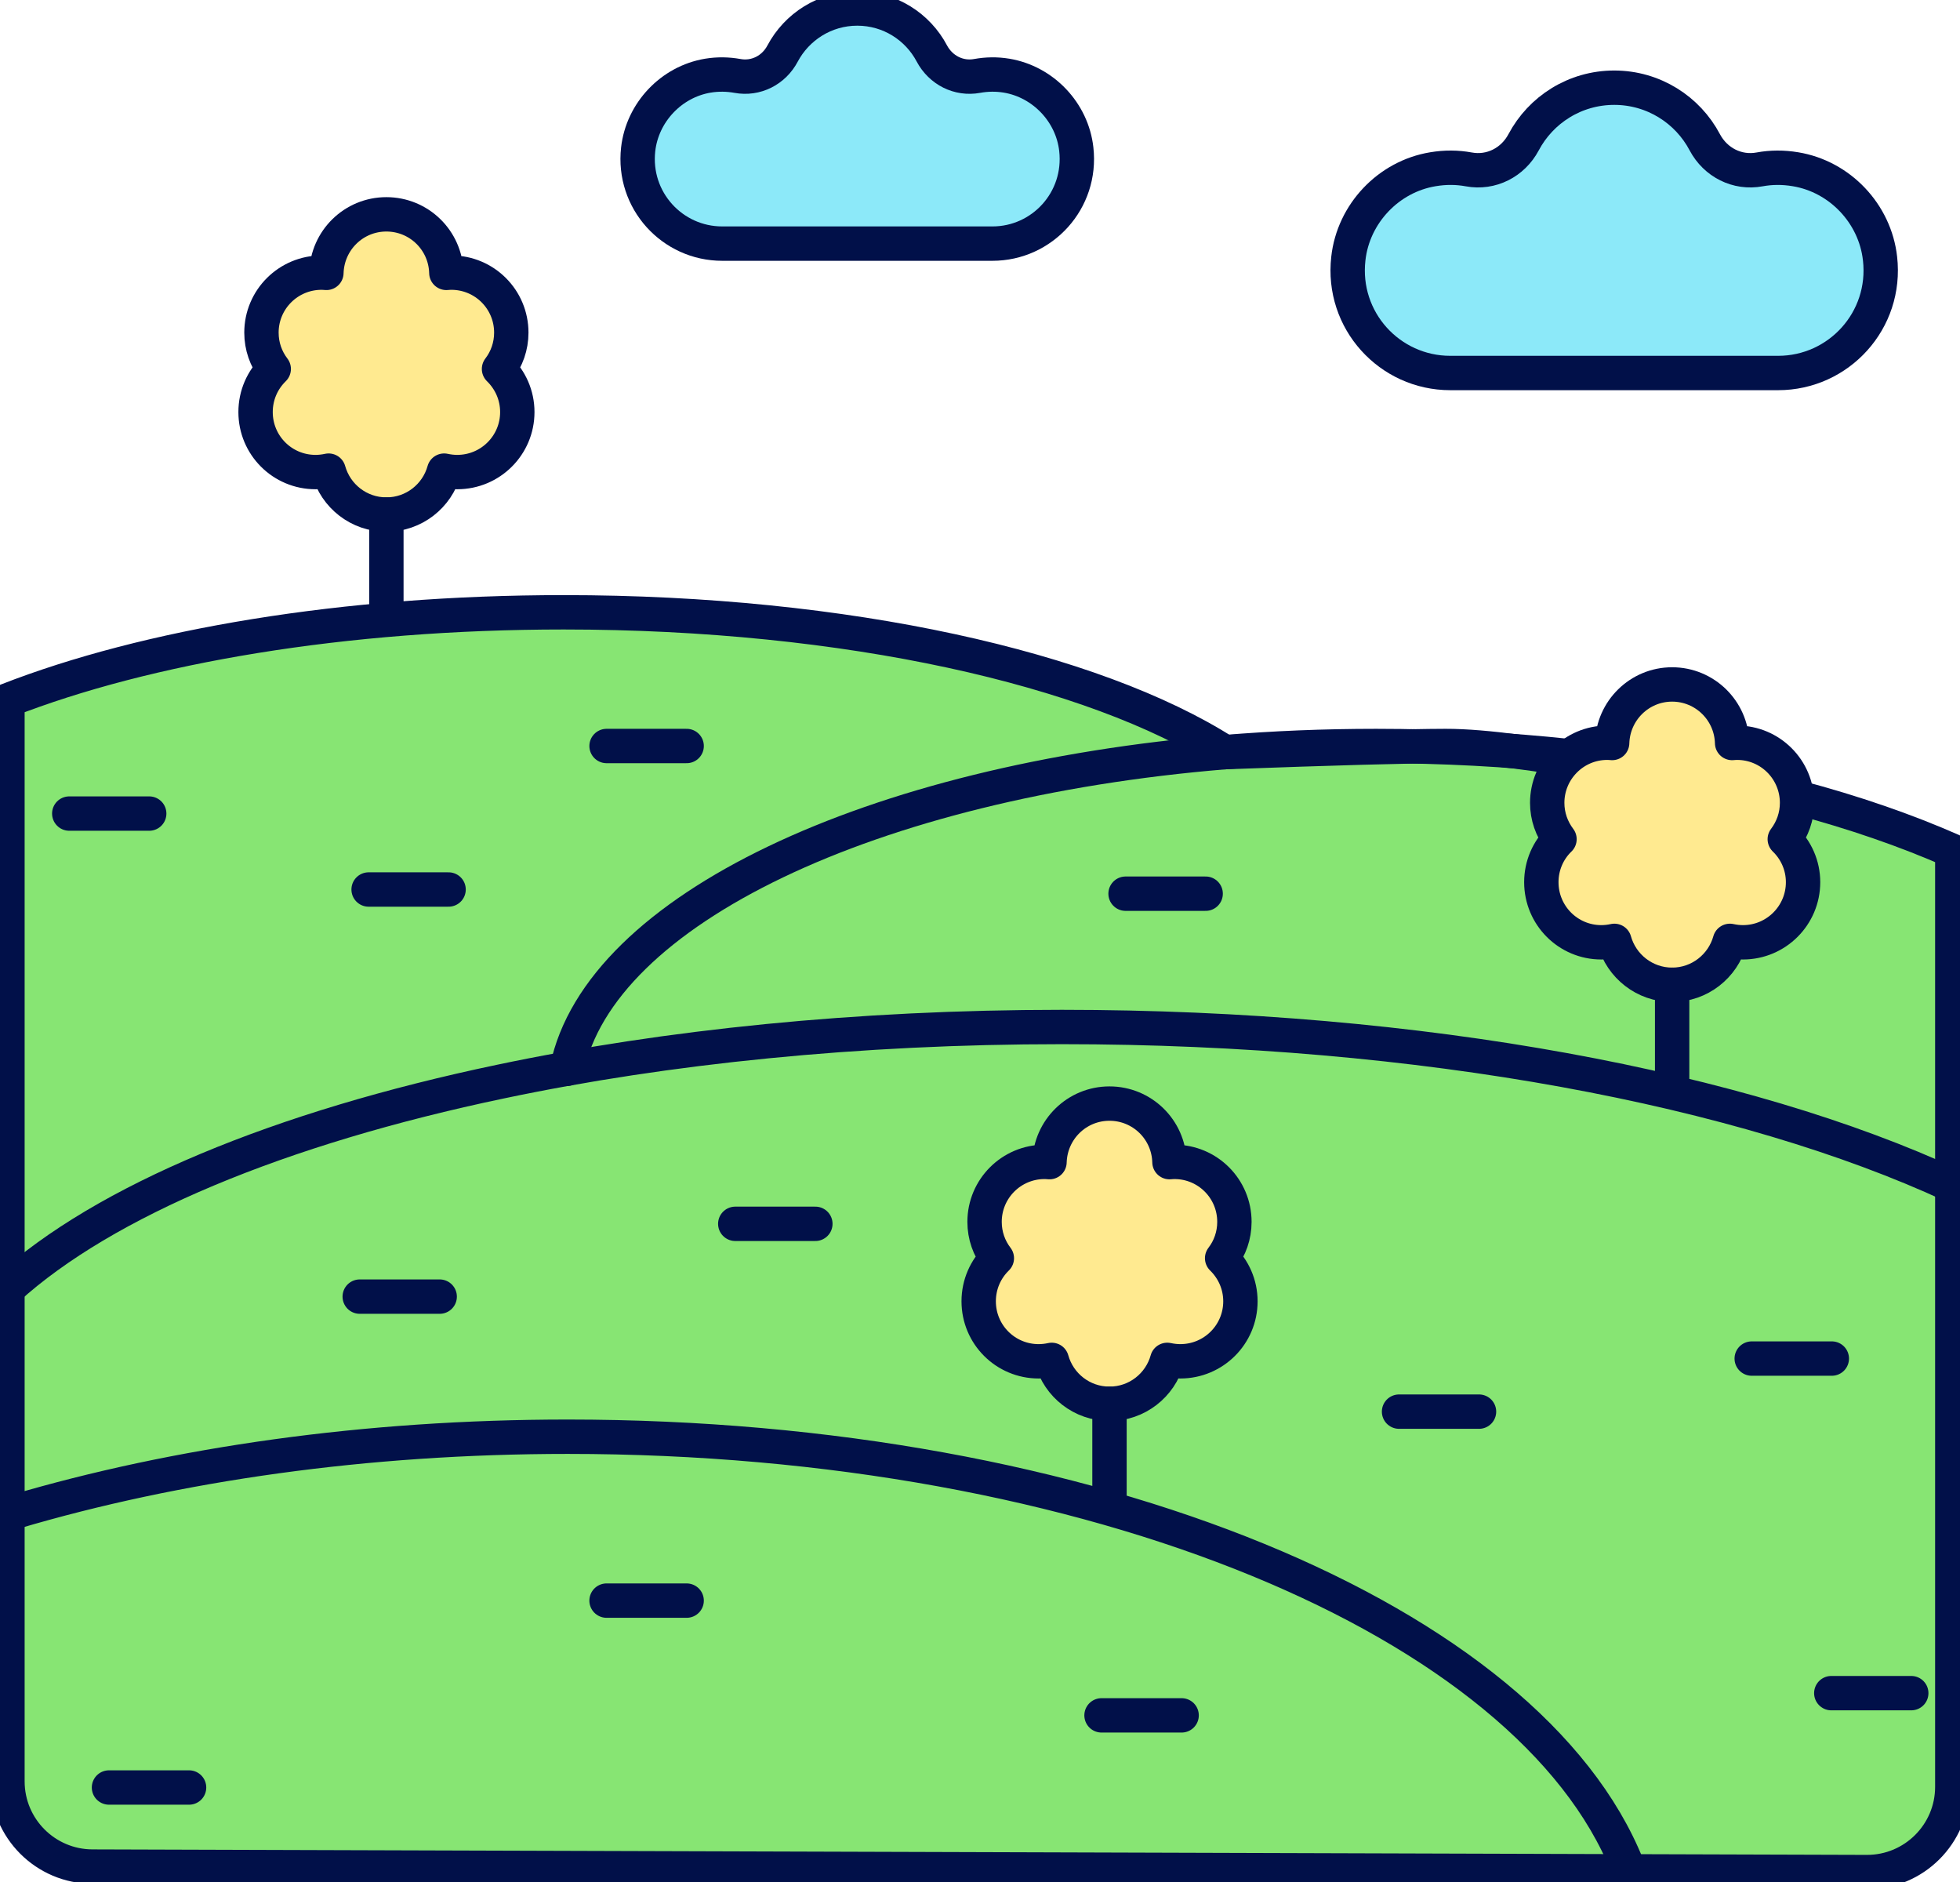 <svg version="1.2" xmlns="http://www.w3.org/2000/svg" viewBox="0 0 1500 1440" width="200" height="192">
	<title>&lt;Group&gt;</title>
	<style>
		.s0 { fill: #8ce9f9;stroke: #011049;stroke-linecap: round;stroke-linejoin: round;stroke-width: 26.3 } 
		.s1 { fill: #87e573;stroke: #011049;stroke-linecap: round;stroke-linejoin: round;stroke-width: 26.3 } 
		.s2 { fill: none;stroke: #011049;stroke-linecap: round;stroke-linejoin: round;stroke-width: 26.3 } 
		.s3 { fill: #ffea90;stroke: #011049;stroke-linecap: round;stroke-linejoin: round;stroke-width: 26.3 } 
	</style>
	<g id="&lt;Group&gt;">
		<path id="&lt;Path&gt;" class="s0" d="m1109.9 285.4c-46.4 0-83.4-40.2-78-87.6 3.8-34.3 30.7-62.7 64.7-68.3 9.5-1.6 18.7-1.5 27.4 0.1 17.2 3.2 33.8-5.3 42-20.7 13.2-24.9 39.3-41.8 69.4-41.8 30 0 56.2 16.9 69.3 41.8 8.2 15.4 24.8 23.9 42 20.7 8.7-1.6 17.9-1.7 27.4-0.1 34 5.6 60.9 34 64.7 68.3 5.4 47.4-31.6 87.6-78 87.6z"/>
		<path id="&lt;Path&gt;" class="s0" d="m552.7 186.4c-38.2 0-68.7-33.1-64.3-72.2 3.2-28.2 25.3-51.6 53.3-56.3 7.9-1.3 15.5-1.1 22.7 0.2 14.1 2.6 27.8-4.4 34.5-17.1 10.9-20.5 32.4-34.5 57.2-34.5 24.8 0 46.3 14 57.1 34.5 6.8 12.7 20.5 19.7 34.6 17.1 7.2-1.3 14.8-1.5 22.6-0.2 28 4.7 50.2 28.1 53.3 56.3 4.4 39.1-26 72.2-64.2 72.2z"/>
		<path id="&lt;Path&gt;" class="s1" d="m1106.2 570.8c31.1-0.1 77 7.2 107.7 12.3l161.2 26.9c43.4 11.5 83.4 25.3 119 41v716.2c0 36-29.3 65.3-65.4 65.2l-1358-4.2c-35.9-0.1-65-29.3-65-65.2v-827.1c106.3-41.5 257.7-67.4 425.7-67.4 216.6 0 405.6 43.1 505.9 107q125.4-4.6 168.9-4.7z"/>
		<path id="&lt;Path&gt;" class="s2" d="m433.9 817.8c24.9-121.5 233.3-220 503.4-242.3 37.5-3.1 76.2-4.7 115.8-4.7 51.1 0 100.7 2.7 148.2 7.8"/>
		<path id="&lt;Path&gt;" class="s2" d="m5.7 986.1c74.1-67.2 208.1-123.1 377.7-158.6 126.6-26.6 273.2-41.7 429.2-41.7 276.1 0 522.1 47.4 681.6 121.3"/>
		<path id="&lt;Path&gt;" class="s2" d="m5.7 1158.4c1.9-0.5 3.6-1.1 5.5-1.6 123.8-36.6 268.6-57.5 423.3-57.5 401.5 0 736.1 141.3 811 328.7"/>
		<path id="&lt;Path&gt;" class="s2" d="m53 622.5h61.2"/>
		<path id="&lt;Path&gt;" class="s2" d="m282.1 680.6h61.2"/>
		<path id="&lt;Path&gt;" class="s2" d="m464.2 570.8h61.3"/>
		<path id="&lt;Path&gt;" class="s2" d="m1401.9 1039.5h-61.3"/>
		<path id="&lt;Path&gt;" class="s2" d="m1462.7 1295.5h-61.2"/>
		<path id="&lt;Path&gt;" class="s2" d="m1131.9 1080.1h-61.2"/>
		<path id="&lt;Path&gt;" class="s2" d="m275.3 992.1h61.2"/>
		<path id="&lt;Path&gt;" class="s2" d="m562.7 936.4h61.3"/>
		<path id="&lt;Path&gt;" class="s2" d="m904.3 1312.5h-61.3"/>
		<path id="&lt;Path&gt;" class="s2" d="m525.5 1224.7h-61.3"/>
		<path id="&lt;Path&gt;" class="s2" d="m144.7 1367.7h-61.3"/>
		<path id="&lt;Path&gt;" class="s2" d="m922.7 683.8h-61.3"/>
		<path id="&lt;Path&gt;" class="s3" d="m341.6 208.8c1.3-0.1 2.5-0.2 3.8-0.2 25.4 0 45.9 20.5 45.9 45.9 0 10.5-3.5 20.1-9.4 27.8 8.6 8.4 14 20 14 33 0 25.4-20.6 45.9-46 45.9-3.4 0-6.7-0.4-10-1.1-5.4 19.4-23.1 33.6-44.2 33.6-21.1 0-38.8-14.2-44.2-33.6-3.2 0.7-6.6 1.1-10 1.1-25.4 0-45.9-20.5-45.9-45.9 0-13 5.3-24.6 13.9-33-5.9-7.7-9.4-17.3-9.4-27.8 0-25.4 20.6-45.9 46-45.9 1.2 0 2.5 0.1 3.7 0.2 0.7-24.9 20.9-44.8 45.9-44.8 25 0 45.3 19.9 45.9 44.8z"/>
		<path id="&lt;Path&gt;" class="s2" d="m295.7 393.7v79.5"/>
		<path id="&lt;Path&gt;" class="s3" d="m1325.6 568.5c1.3-0.1 2.5-0.2 3.8-0.2 25.4 0 45.9 20.6 45.9 46 0 10.4-3.5 20-9.4 27.8 8.6 8.3 14 20 14 32.9 0 25.4-20.6 46-46 46-3.4 0-6.7-0.4-10-1.1-5.4 19.3-23.1 33.6-44.2 33.6-21.1 0-38.8-14.3-44.2-33.6-3.2 0.7-6.6 1.1-10 1.1-25.4 0-45.9-20.6-45.9-46 0-12.9 5.3-24.6 13.9-32.9-5.9-7.8-9.4-17.4-9.4-27.8 0-25.4 20.6-46 45.9-46 1.3 0 2.6 0.1 3.8 0.2 0.7-24.8 20.9-44.8 45.9-44.8 25 0 45.3 20 45.9 44.8z"/>
		<path id="&lt;Path&gt;" class="s2" d="m1279.7 753.5v79.5"/>
		<path id="&lt;Path&gt;" class="s3" d="m895 889.2c1.2-0.1 2.5-0.2 3.8-0.2 25.4 0 45.9 20.5 45.9 45.9 0 10.5-3.5 20.1-9.4 27.8 8.6 8.4 14 20 14 33 0 25.4-20.6 45.9-46 45.9-3.4 0-6.7-0.4-10-1.1-5.4 19.4-23.1 33.6-44.2 33.6-21.1 0-38.8-14.2-44.2-33.6-3.2 0.7-6.6 1.1-10 1.1-25.4 0-45.9-20.5-45.9-45.9 0-13 5.3-24.6 13.9-33-5.9-7.7-9.4-17.3-9.4-27.8 0-25.4 20.6-45.9 45.9-45.9 1.3 0 2.6 0.1 3.8 0.2 0.7-24.9 20.9-44.8 45.9-44.8 25 0 45.3 19.9 45.9 44.8z"/>
		<path id="&lt;Path&gt;" class="s2" d="m849.1 1074.1v79.5"/>
	</g>
</svg>